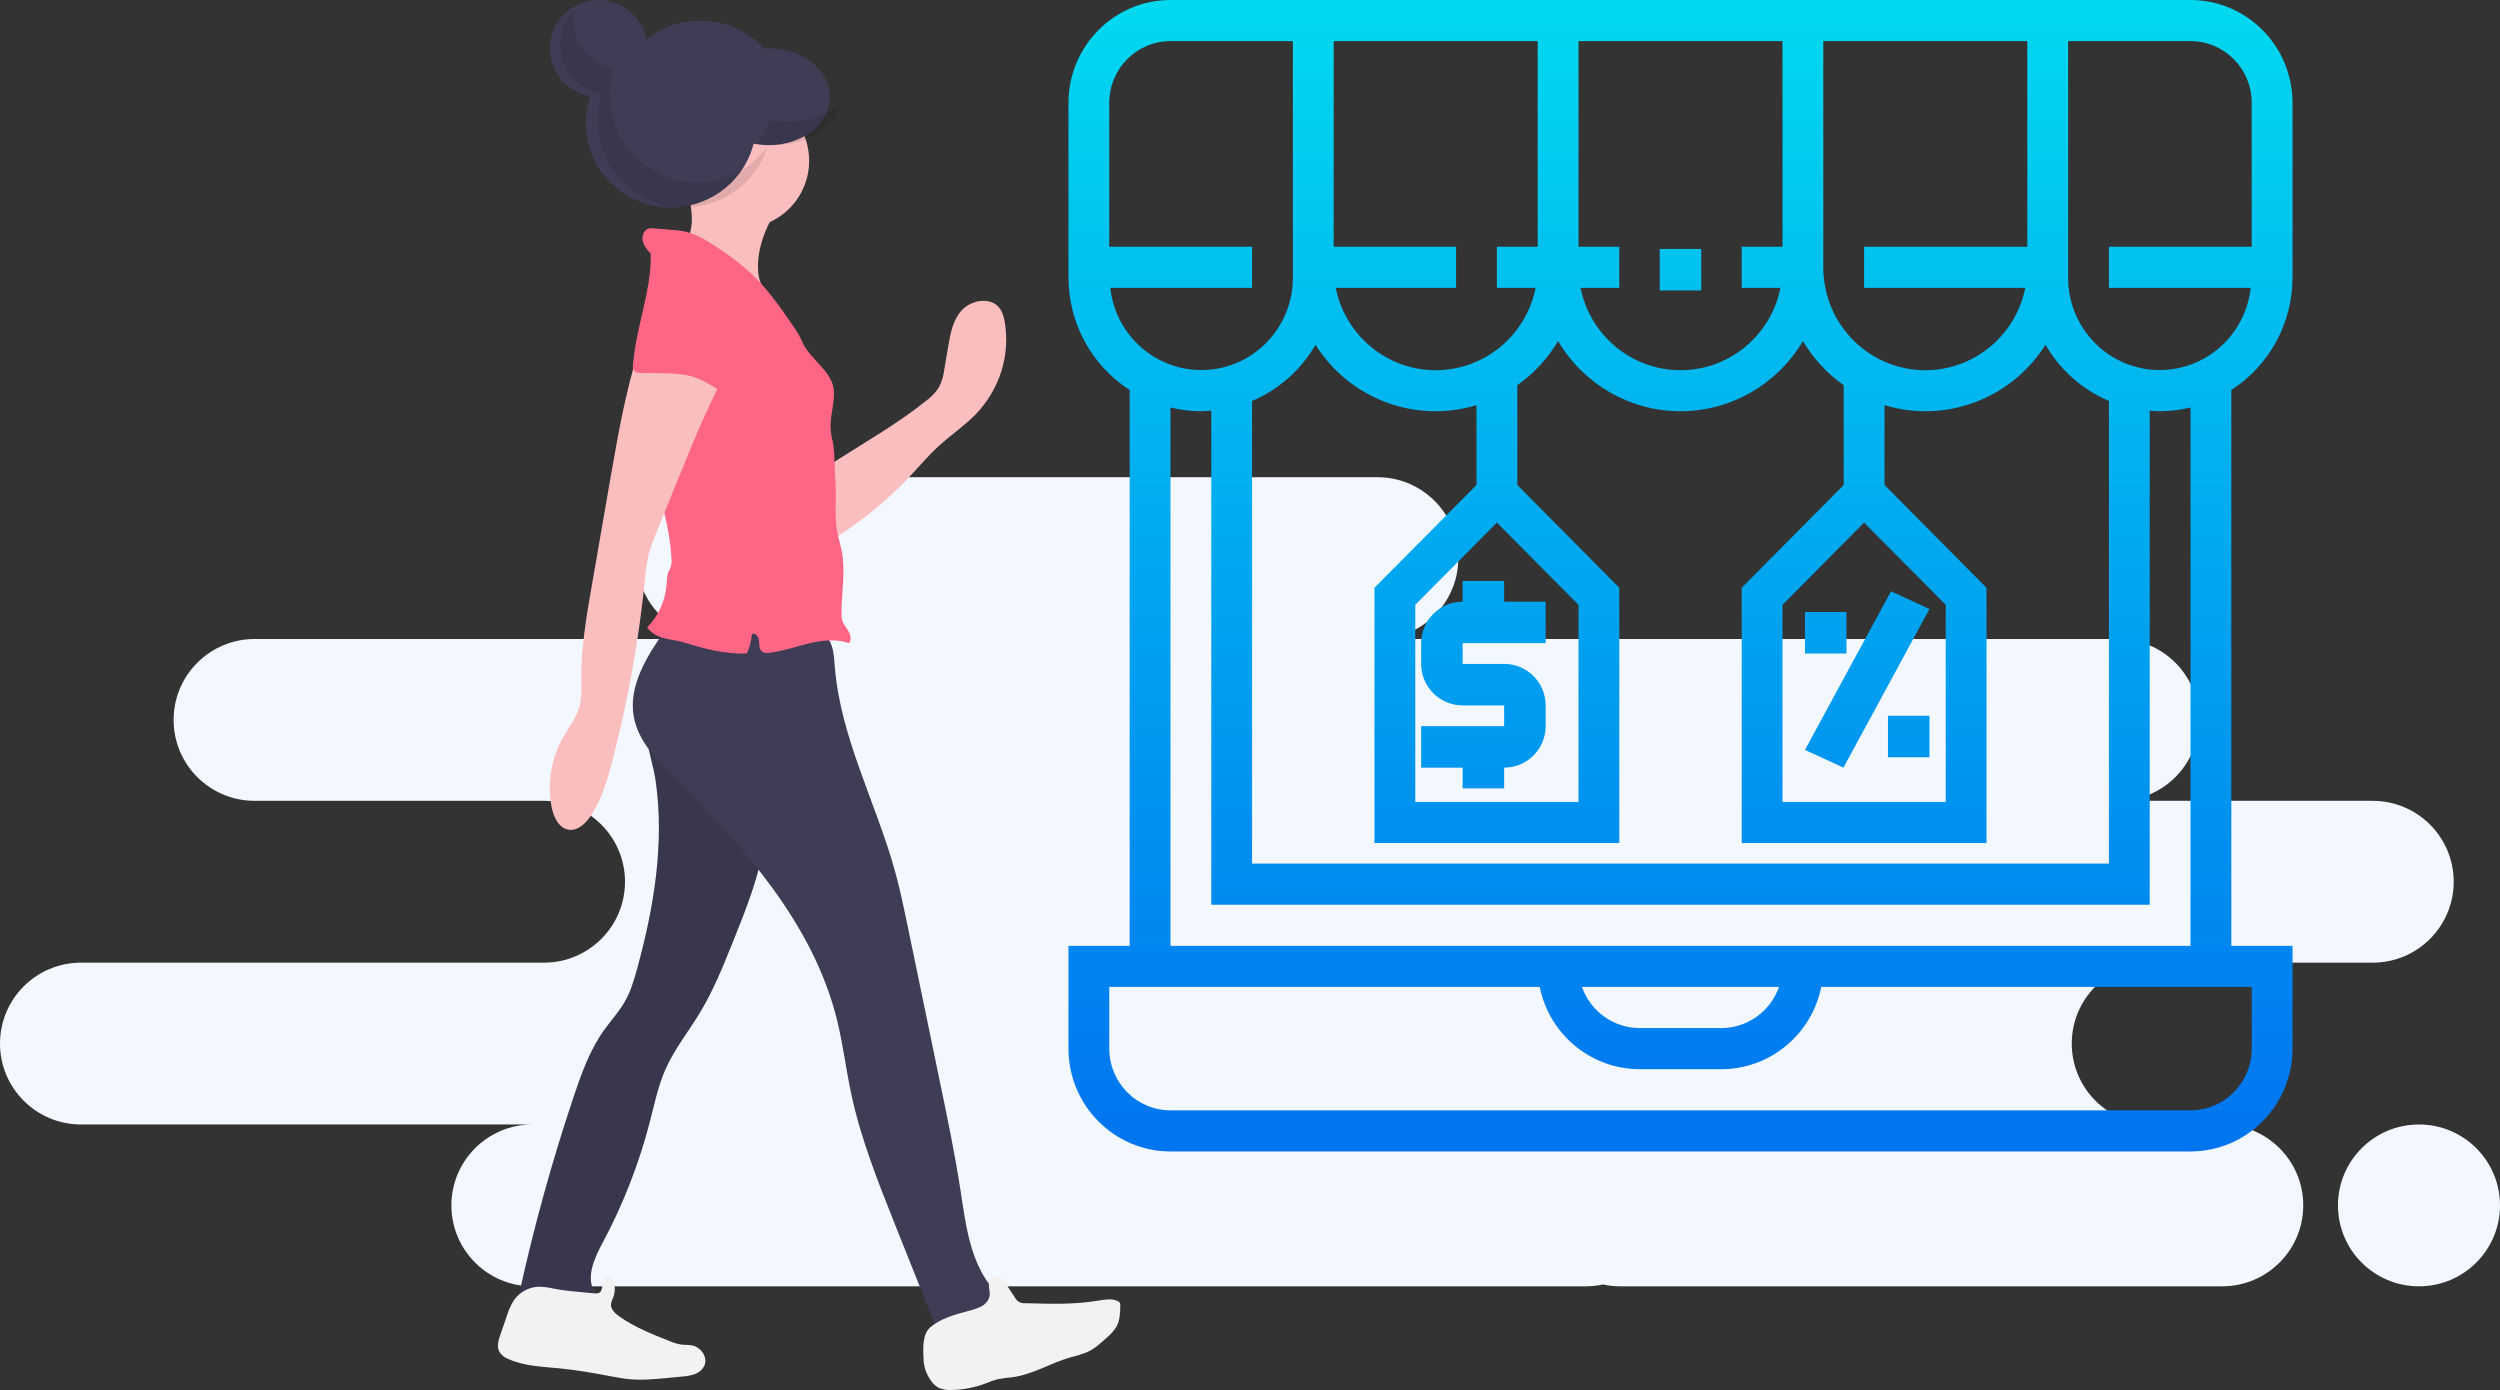 <?xml version="1.0" encoding="UTF-8"?>
<svg width="241px" height="134px" viewBox="0 0 241 134" version="1.1" xmlns="http://www.w3.org/2000/svg" xmlns:xlink="http://www.w3.org/1999/xlink">
    <rect x="0" y="0" width="241" height="134" fill="#333333" stroke="none"/>
    <!-- Generator: Sketch 53.2 (72643) - https://sketchapp.com -->
    <title>Group 8</title>
    <desc>Created with Sketch.</desc>
    <defs>
        <linearGradient x1="50%" y1="107.216%" x2="50%" y2="-14.136%" id="linearGradient-1">
            <stop stop-color="#006DF0" offset="0%"></stop>
            <stop stop-color="#00E7F0" offset="100%"></stop>
        </linearGradient>
        <linearGradient x1="50%" y1="2402.05%" x2="50%" y2="-995.8%" id="linearGradient-2">
            <stop stop-color="#006DF0" offset="0%"></stop>
            <stop stop-color="#00E7F0" offset="100%"></stop>
        </linearGradient>
        <linearGradient x1="50%" y1="320.41%" x2="50%" y2="-359.16%" id="linearGradient-3">
            <stop stop-color="#006DF0" offset="0%"></stop>
            <stop stop-color="#00E7F0" offset="100%"></stop>
        </linearGradient>
        <linearGradient x1="50%" y1="354.034%" x2="50%" y2="-410.039%" id="linearGradient-4">
            <stop stop-color="#006DF0" offset="0%"></stop>
            <stop stop-color="#00E7F0" offset="100%"></stop>
        </linearGradient>
        <linearGradient x1="50%" y1="1502.05%" x2="50%" y2="-1895.8%" id="linearGradient-5">
            <stop stop-color="#006DF0" offset="0%"></stop>
            <stop stop-color="#00E7F0" offset="100%"></stop>
        </linearGradient>
        <linearGradient x1="50%" y1="1252.05%" x2="50%" y2="-2145.8%" id="linearGradient-6">
            <stop stop-color="#006DF0" offset="0%"></stop>
            <stop stop-color="#00E7F0" offset="100%"></stop>
        </linearGradient>
    </defs>
    <g id="Page-1" stroke="none" stroke-width="1" fill="none" fill-rule="evenodd">
        <g id="4-Sign-Up-step-2" transform="translate(-780, -214)">
            <g id="Group-6" transform="translate(178, 142)">
                <g id="Group-8" transform="translate(602, 72)">
                    <g id="discount">
                        <path d="M152.856,124 L51.324,124 C47.011,124 43.514,120.508 43.514,116.2 C43.514,111.892 47.011,108.4 51.324,108.4 L7.81,108.4 C3.497,108.4 5.28244805e-16,104.908 0,100.6 C-5.28244805e-16,96.292 3.497,92.8 7.81,92.8 L52.44,92.8 C56.753,92.8 60.25,89.308 60.25,85 C60.25,80.692 56.753,77.2 52.44,77.2 L24.546,77.2 C20.233,77.2 16.736,73.708 16.736,69.4 C16.736,65.092 20.233,61.6 24.546,61.6 L69.176,61.6 C64.862,61.6 61.366,58.108 61.366,53.8 C61.366,49.492 64.862,46 69.176,46 L132.773,46 C137.087,46 140.583,49.492 140.583,53.8 C140.583,58.108 137.087,61.6 132.773,61.6 L204.181,61.6 C208.494,61.6 211.991,65.092 211.991,69.4 C211.991,73.708 208.494,77.2 204.181,77.2 L228.727,77.2 C233.04,77.2 236.537,80.692 236.537,85 C236.537,89.308 233.04,92.8 228.727,92.8 L207.528,92.8 C203.214,92.8 199.718,96.292 199.718,100.6 C199.718,104.908 203.214,108.4 207.528,108.4 L214.222,108.4 C218.536,108.4 222.032,111.892 222.032,116.2 C222.032,120.508 218.536,124 214.222,124 L156.204,124 C155.629,124 155.069,123.938 154.53,123.82 C153.991,123.938 153.431,124 152.856,124 Z M233.19,124 C228.876,124 225.38,120.508 225.38,116.2 C225.38,111.892 228.876,108.4 233.19,108.4 C237.503,108.4 241,111.892 241,116.2 C241,120.508 237.503,124 233.19,124 Z" id="Background" fill="#F3F7FF"></path>
                        <path d="M221,26.759 L221,9.911 C220.993,4.439 216.595,0.007 211.167,0 L112.833,0 C107.405,0.007 103.007,4.439 103,9.911 L103,26.759 C103.004,31.149 105.228,35.235 108.9,37.597 L108.9,91.179 L103,91.179 L103,101.089 C103.007,106.561 107.405,110.993 112.833,111 L211.167,111 C216.595,110.993 220.993,106.561 221,101.089 L221,91.179 L215.1,91.179 L215.1,37.597 C218.772,35.235 220.996,31.149 221,26.759 Z M199.367,3.964 L211.167,3.964 C214.425,3.964 217.067,6.627 217.067,9.911 L217.067,23.786 L203.3,23.786 L203.3,27.75 L216.967,27.75 C216.453,32.448 212.383,35.922 207.701,35.658 C203.018,35.394 199.358,31.486 199.367,26.759 L199.367,3.964 Z M120.7,38.652 C123.267,37.563 125.413,35.664 126.816,33.241 C130.112,38.464 136.452,40.841 142.333,39.058 L142.333,46.751 L132.5,56.661 L132.5,81.268 L156.1,81.268 L156.1,56.661 L146.267,46.751 L146.267,37.137 C147.86,36.012 149.199,34.56 150.2,32.878 C152.674,37.072 157.158,39.644 162,39.644 C166.842,39.644 171.326,37.072 173.8,32.878 C174.801,34.56 176.14,36.012 177.733,37.137 L177.733,46.751 L167.9,56.661 L167.9,81.268 L191.5,81.268 L191.5,56.661 L181.667,46.751 L181.667,39.058 C187.549,40.84 193.89,38.46 197.184,33.235 C198.586,35.661 200.732,37.562 203.3,38.652 L203.3,83.25 L120.7,83.25 L120.7,38.652 Z M144.3,50.378 L152.167,58.307 L152.167,77.304 L136.433,77.304 L136.433,58.303 L144.3,50.378 Z M179.7,50.378 L187.567,58.307 L187.567,77.304 L171.833,77.304 L171.833,58.303 L179.7,50.378 Z M175.767,3.964 L195.433,3.964 L195.433,23.786 L179.7,23.786 L179.7,27.75 L195.236,27.75 C194.231,32.74 189.638,36.15 184.612,35.638 C179.586,35.127 175.762,30.86 175.767,25.768 L175.767,3.964 Z M171.833,3.964 L171.833,23.786 L167.9,23.786 L167.9,27.75 L171.636,27.75 C170.706,32.37 166.677,35.688 162,35.688 C157.323,35.688 153.294,32.37 152.364,27.75 L156.1,27.75 L156.1,23.786 L152.167,23.786 L152.167,3.964 L171.833,3.964 Z M148.233,3.964 L148.233,23.786 L144.3,23.786 L144.3,27.75 L148.036,27.75 C147.106,32.37 143.077,35.688 138.4,35.688 C133.723,35.688 129.694,32.37 128.764,27.75 L140.367,27.75 L140.367,23.786 L128.567,23.786 L128.567,3.964 L148.233,3.964 Z M112.833,3.964 L124.633,3.964 L124.633,26.759 C124.642,31.486 120.982,35.394 116.299,35.658 C111.617,35.922 107.547,32.448 107.033,27.75 L120.7,27.75 L120.7,23.786 L106.933,23.786 L106.933,9.911 C106.933,6.627 109.575,3.964 112.833,3.964 Z M217.067,95.143 L217.067,101.089 C217.067,104.373 214.425,107.036 211.167,107.036 L112.833,107.036 C109.575,107.036 106.933,104.373 106.933,101.089 L106.933,95.143 L148.43,95.143 C149.371,99.755 153.396,103.066 158.067,103.071 L165.933,103.071 C170.604,103.066 174.629,99.755 175.57,95.143 L217.067,95.143 Z M152.503,95.143 L171.497,95.143 C170.661,97.517 168.433,99.104 165.933,99.107 L158.067,99.107 C155.567,99.104 153.339,97.517 152.503,95.143 Z M211.167,91.179 L112.833,91.179 L112.833,39.282 C113.799,39.518 114.789,39.64 115.783,39.643 C116.116,39.643 116.44,39.617 116.767,39.593 L116.767,87.214 L207.233,87.214 L207.233,39.593 C207.56,39.617 207.884,39.643 208.217,39.643 C209.211,39.64 210.201,39.518 211.167,39.282 L211.167,91.179 Z" id="Shape" fill="url(#linearGradient-1)" fill-rule="nonzero"></path>
                        <polygon id="Path" fill="url(#linearGradient-2)" fill-rule="nonzero" points="160 24 164 24 164 28 160 28"></polygon>
                        <path d="M141,76 L145,76 L145,74 C147.209,74 149,72.209 149,70 L149,68 C149,65.791 147.209,64 145,64 L141,64 L141,62 L149,62 L149,58 L145,58 L145,56 L141,56 L141,58 C138.791,58 137,59.791 137,62 L137,64 C137,66.209 138.791,68 141,68 L145,68 L145,70 L137,70 L137,74 L141,74 L141,76 Z" id="Path" fill="url(#linearGradient-3)" fill-rule="nonzero"></path>
                        <polygon id="Path" fill="url(#linearGradient-4)" fill-rule="nonzero" points="174 72.29 182.292 57 186 58.71 177.709 74"></polygon>
                        <polygon id="Path" fill="url(#linearGradient-5)" fill-rule="nonzero" points="174 59 178 59 178 63 174 63"></polygon>
                        <polygon id="Path" fill="url(#linearGradient-6)" fill-rule="nonzero" points="182 69 186 69 186 73 182 73"></polygon>
                    </g>
                    <g id="Group-3" transform="translate(48, 0)" fill-rule="nonzero">
                        <circle id="Oval" fill="#3F3D56" cx="19.5" cy="10.5" r="8.5"></circle>
                        <path d="M15.215,75.344 C16.061,81.371 15.029,87.518 13.422,93.382 C13.122,94.474 12.798,95.575 12.237,96.556 C11.675,97.536 10.893,98.379 10.233,99.301 C8.857,101.224 8.05,103.491 7.296,105.736 C5.216,111.946 3.469,118.266 2.064,124.668 C1.979,124.931 1.979,125.214 2.064,125.476 C2.263,125.942 2.868,126.002 3.366,126 L9.799,125.965 C10.029,125.518 9.604,125.034 9.341,124.605 C8.424,123.157 9.304,121.276 10.113,119.76 C12.081,116.079 13.603,112.171 14.649,108.12 C15.089,106.413 15.446,104.669 16.162,103.061 C17.026,101.11 18.381,99.431 19.482,97.606 C20.761,95.485 21.694,93.182 22.621,90.87 C23.914,87.662 25.218,84.414 25.727,80.987 C26.206,77.77 25.97,74.492 25.658,71.253 C25.688,71.058 25.623,70.86 25.484,70.721 C25.345,70.583 25.149,70.521 24.957,70.555 L16.325,70.103 C14.545,70.01 14.124,69.614 14.394,71.388 C14.582,72.713 15.027,74.003 15.215,75.344 Z" id="Path" fill="#3F3D56"></path>
                        <path d="M15.215,75.344 C16.061,81.371 15.029,87.518 13.422,93.382 C13.122,94.474 12.798,95.575 12.237,96.556 C11.675,97.536 10.893,98.379 10.233,99.301 C8.857,101.224 8.05,103.491 7.296,105.736 C5.216,111.946 3.469,118.266 2.064,124.668 C1.979,124.931 1.979,125.214 2.064,125.476 C2.263,125.942 2.868,126.002 3.366,126 L9.799,125.965 C10.029,125.518 9.604,125.034 9.341,124.605 C8.424,123.157 9.304,121.276 10.113,119.76 C12.081,116.079 13.603,112.171 14.649,108.12 C15.089,106.413 15.446,104.669 16.162,103.061 C17.026,101.11 18.381,99.431 19.482,97.606 C20.761,95.485 21.694,93.182 22.621,90.87 C23.914,87.662 25.218,84.414 25.727,80.987 C26.206,77.77 25.97,74.492 25.658,71.253 C25.688,71.058 25.623,70.86 25.484,70.721 C25.345,70.583 25.149,70.521 24.957,70.555 L16.325,70.103 C14.545,70.01 14.124,69.614 14.394,71.388 C14.582,72.713 15.027,74.003 15.215,75.344 Z" id="Path" fill="#000000" opacity="0.1"></path>
                        <path d="M16.187,60.647 C14.396,63.195 12.517,66.128 13.112,69.18 C13.564,71.496 15.349,73.292 17.032,74.971 C23.763,81.658 30.381,89.085 32.671,98.248 C33.261,100.616 33.547,103.046 34.055,105.43 C34.977,109.762 36.631,113.904 38.27,118.021 L42.654,128.998 C45.445,129.066 47.981,127.399 49,124.828 C48.424,124.784 47.672,124.232 47.335,123.769 C45.462,121.204 45.078,117.905 44.597,114.778 C44.066,111.321 43.356,107.892 42.644,104.466 L39.506,89.31 C39.143,87.561 38.78,85.809 38.307,84.088 C36.476,77.409 33.006,71.114 32.469,64.208 C32.39,63.193 32.341,62.079 31.645,61.326 C30.914,60.531 29.715,60.399 28.631,60.337 C24.245,60.049 20.461,59.625 16.187,60.647 Z" id="Path" fill="#3F3D56"></path>
                        <path d="M5.404,124.23 C4.921,124.114 4.428,124.05 3.931,124.039 C2.967,124.074 2.075,124.565 1.525,125.365 C1.249,125.812 1.031,126.294 0.879,126.799 L0.237,128.657 C0.048,129.202 -0.137,129.831 0.145,130.33 C0.353,130.644 0.655,130.882 1.007,131.011 C2.56,131.709 4.31,131.747 6.004,131.914 C7.647,132.077 9.277,132.368 10.899,132.676 C11.458,132.781 12.014,132.889 12.58,132.946 C13.845,133.075 15.119,132.946 16.384,132.832 L17.689,132.705 C18.125,132.686 18.557,132.605 18.972,132.466 C19.391,132.323 19.733,132.013 19.919,131.608 C20.241,130.803 19.55,129.85 18.704,129.697 C18.361,129.628 18.006,129.659 17.658,129.613 C17.263,129.545 16.878,129.429 16.511,129.267 C14.842,128.605 13.156,127.936 11.687,126.894 C11.28,126.605 10.854,126.201 10.899,125.7 C10.941,125.485 11.012,125.277 11.11,125.081 C11.309,124.568 11.315,124 11.128,123.482 C11.048,123.263 10.892,123.031 10.671,123.004 C10.046,122.928 10.122,123.848 10.03,124.199 C9.904,124.677 9.677,124.72 9.232,124.677 C7.953,124.538 6.674,124.474 5.404,124.23 Z" id="Path" fill="#F2F2F2"></path>
                        <path d="M41.025,130.936 C41.037,131.806 41.353,132.648 41.925,133.33 C42.1,133.533 42.318,133.699 42.565,133.818 C42.934,133.961 43.333,134.021 43.731,133.993 C44.852,133.97 45.959,133.759 47.001,133.368 C47.368,133.21 47.746,133.076 48.131,132.965 C48.617,132.871 49.107,132.804 49.601,132.764 C51.548,132.499 53.257,131.412 55.139,130.862 C55.701,130.731 56.252,130.56 56.787,130.35 C57.531,130.018 58.134,129.46 58.725,128.918 C59.073,128.627 59.373,128.287 59.615,127.912 C59.961,127.302 59.982,126.576 59.996,125.885 C60.009,125.778 59.989,125.669 59.94,125.571 C59.886,125.501 59.813,125.446 59.728,125.413 C59.156,125.146 58.478,125.28 57.844,125.384 C55.555,125.77 53.213,125.698 50.889,125.627 C50.435,125.686 49.997,125.449 49.82,125.05 L48.937,123.714 C48.685,123.331 48.284,122.892 47.828,123.024 C47.463,123.128 47.314,123.552 47.329,123.915 C47.343,124.278 47.46,124.638 47.387,124.992 C47.282,125.386 47.009,125.722 46.634,125.919 C46.263,126.109 45.867,126.253 45.457,126.346 C44.157,126.694 42.645,127.088 41.64,127.992 C40.912,128.642 40.981,130.079 41.025,130.936 Z" id="Path" fill="#F2F2F2"></path>
                        <path d="M41.186,38.709 C41.699,38.342 42.139,37.893 42.487,37.383 C42.786,36.807 42.974,36.187 43.042,35.549 L43.416,33.334 C43.623,32.113 43.866,30.82 44.736,29.889 C45.605,28.958 47.337,28.625 48.221,29.545 C48.607,29.945 48.76,30.494 48.855,31.028 C49.406,34.251 48.37,37.535 46.039,39.96 C44.969,41.058 43.657,41.931 42.525,42.97 C41.539,43.863 40.683,44.888 39.773,45.859 C37.572,48.206 35.052,50.27 32.276,52 C32.309,50.339 32.535,48.557 32.276,46.907 C32.083,45.714 31.561,45.071 32.793,44.292 C35.652,42.47 38.537,40.822 41.186,38.709 Z" id="Path" fill="#FBBEBE"></path>
                        <path d="M18.677,21.563 C18.584,22.775 18.054,24.015 17,24.714 C19.985,25.708 22.93,26.803 25.833,28 C25.273,27.487 25.103,26.701 25.076,25.963 C25.002,24.033 25.704,22.135 26.729,20.472 C26.892,20.261 26.987,20.009 27,19.747 C26.966,19.21 26.296,18.961 25.745,18.836 C23.865,18.402 21.946,18.137 20.014,18.045 C19.187,18.02 18.207,17.772 18.394,18.772 C18.572,19.706 18.751,20.618 18.677,21.563 Z" id="Path" fill="#FBBEBE"></path>
                        <circle id="Oval" fill="#FBBEBE" cx="23.5" cy="15.5" r="6.5"></circle>
                        <path d="M29.313,32.892 C29.079,32.379 28.795,31.891 28.465,31.437 C27.253,29.656 26.01,27.877 24.456,26.403 C23.279,25.328 22.004,24.369 20.65,23.541 C19.92,23.028 19.117,22.633 18.269,22.371 C17.766,22.257 17.254,22.185 16.74,22.158 L15.005,22.013 C14.853,21.992 14.699,21.997 14.548,22.027 C14.077,22.148 13.862,22.747 13.963,23.232 C14.063,23.716 14.42,24.109 14.735,24.477 C14.813,28.102 13.238,31.678 13.026,35.298 C12.653,41.617 16.427,47.516 16.728,53.851 C16.76,54.137 16.73,54.427 16.642,54.701 C16.591,54.832 16.516,54.951 16.459,55.08 C16.28,55.478 16.287,55.929 16.255,56.367 C16.131,57.928 15.463,59.391 14.374,60.49 C14.657,60.85 15.021,61.134 15.435,61.319 C16.164,61.644 17.035,61.672 17.809,61.899 C19.83,62.503 21.901,63.111 24.001,62.983 C24.262,62.401 24.424,61.778 24.479,61.141 C24.776,60.951 25.119,61.356 25.164,61.712 C25.21,62.068 25.144,62.482 25.393,62.739 C25.642,62.997 25.957,62.957 26.261,62.917 C27.544,62.751 28.775,62.309 30.033,62.011 C31.29,61.714 32.633,61.571 33.856,61.997 C34.103,61.677 33.998,61.202 33.797,60.851 C33.596,60.5 33.31,60.191 33.196,59.8 C33.138,59.575 33.114,59.342 33.123,59.11 C33.123,57.109 33.525,55.087 33.143,53.123 C33.031,52.548 32.853,51.986 32.739,51.408 C32.51,50.287 32.544,49.131 32.574,47.987 C32.604,46.842 32.469,45.604 32.446,44.443 C32.445,43.964 32.415,43.485 32.355,43.009 C32.277,42.51 32.126,42.024 32.085,41.521 C31.962,40.243 32.464,38.974 32.389,37.692 C32.263,35.745 30.053,34.687 29.313,32.892 Z" id="Path" fill="#FF6584"></path>
                        <path d="M14.194,32.059 C12.544,36.407 11.738,41.019 10.932,45.599 L9.067,56.355 C8.538,59.395 8.007,62.454 8.028,65.538 C8.028,66.404 8.084,67.286 7.856,68.121 C7.557,69.219 6.816,70.133 6.255,71.131 C5.115,73.169 4.736,75.541 5.183,77.829 C5.374,78.79 5.896,79.881 6.877,79.992 C7.683,80.08 8.38,79.443 8.851,78.786 C9.932,77.278 10.468,75.459 10.948,73.667 C12.493,67.81 13.574,61.842 14.18,55.818 C14.238,55.056 14.346,54.298 14.504,53.549 C14.71,52.778 14.973,52.022 15.291,51.29 C16.005,49.533 16.718,47.777 17.433,46.02 C19.08,41.961 20.737,37.884 23,34.129 C20.763,33.49 18.435,32.74 16.198,32.108 C15.552,31.918 14.86,32.031 14.194,32.059 Z" id="Path" fill="#FBBEBE"></path>
                        <path d="M18.461,36.229 C16.94,35.888 15.368,35.994 13.816,35.954 C13.595,35.97 13.376,35.911 13.191,35.784 C12.876,35.504 13.01,34.979 13.168,34.58 L13.92,32.696 C14.043,32.306 14.249,31.951 14.521,31.655 C14.904,31.301 15.442,31.214 15.949,31.151 C17.599,30.953 19.296,30.887 20.895,31.351 C22.495,31.815 24,32.87 24.715,34.432 C25.014,35.082 25.152,35.902 24.756,36.493 C24.167,37.372 22.848,38.354 21.864,37.874 C20.685,37.299 19.782,36.529 18.461,36.229 Z" id="Path" fill="#FF6584"></path>
                        <path d="M26.134,4.666 C24.808,4.652 23.507,5.024 22.391,5.737 C20.239,3.712 17.156,2.995 14.323,3.86 C13.911,1.527 11.805,-0.13 9.423,0.008 C7.042,0.146 5.143,2.034 5.008,4.399 C4.872,6.764 6.543,8.854 8.893,9.259 C7.943,12.093 8.627,15.216 10.677,17.402 C12.727,19.587 15.816,20.486 18.729,19.745 C21.643,19.003 23.916,16.741 24.655,13.846 C25.14,13.944 25.634,13.994 26.129,13.994 C29.37,13.994 32,11.905 32,9.33 C32,6.755 29.37,4.666 26.134,4.666 Z" id="Path" fill="#3F3D56"></path>
                        <path d="M27.826,11.759 C27.278,11.76 26.73,11.712 26.193,11.616 C25.937,12.418 25.535,13.18 25,13.873 C25.504,13.956 26.016,13.999 26.529,14 C29.888,14 32.646,12.246 33,10 C31.805,11.07 29.932,11.759 27.826,11.759 Z" id="Path" fill="#000000" opacity="0.1"></path>
                        <path d="M19.189,17.603 C16.526,17.599 14.022,16.322 12.44,14.159 C10.858,11.997 10.385,9.206 11.164,6.635 C8.871,6.228 7.199,4.218 7.199,1.867 C7.199,1.576 7.225,1.286 7.277,1 C6.084,2.301 5.69,4.156 6.251,5.835 C6.812,7.515 8.238,8.751 9.967,9.057 C8.621,13.517 11.099,18.236 15.51,19.618 C19.921,20.999 24.609,18.522 26,14.077 C24.426,16.292 21.89,17.604 19.189,17.603 L19.189,17.603 Z" id="Path" fill="#000000" opacity="0.1"></path>
                    </g>
                </g>
            </g>
        </g>
    </g>
</svg>